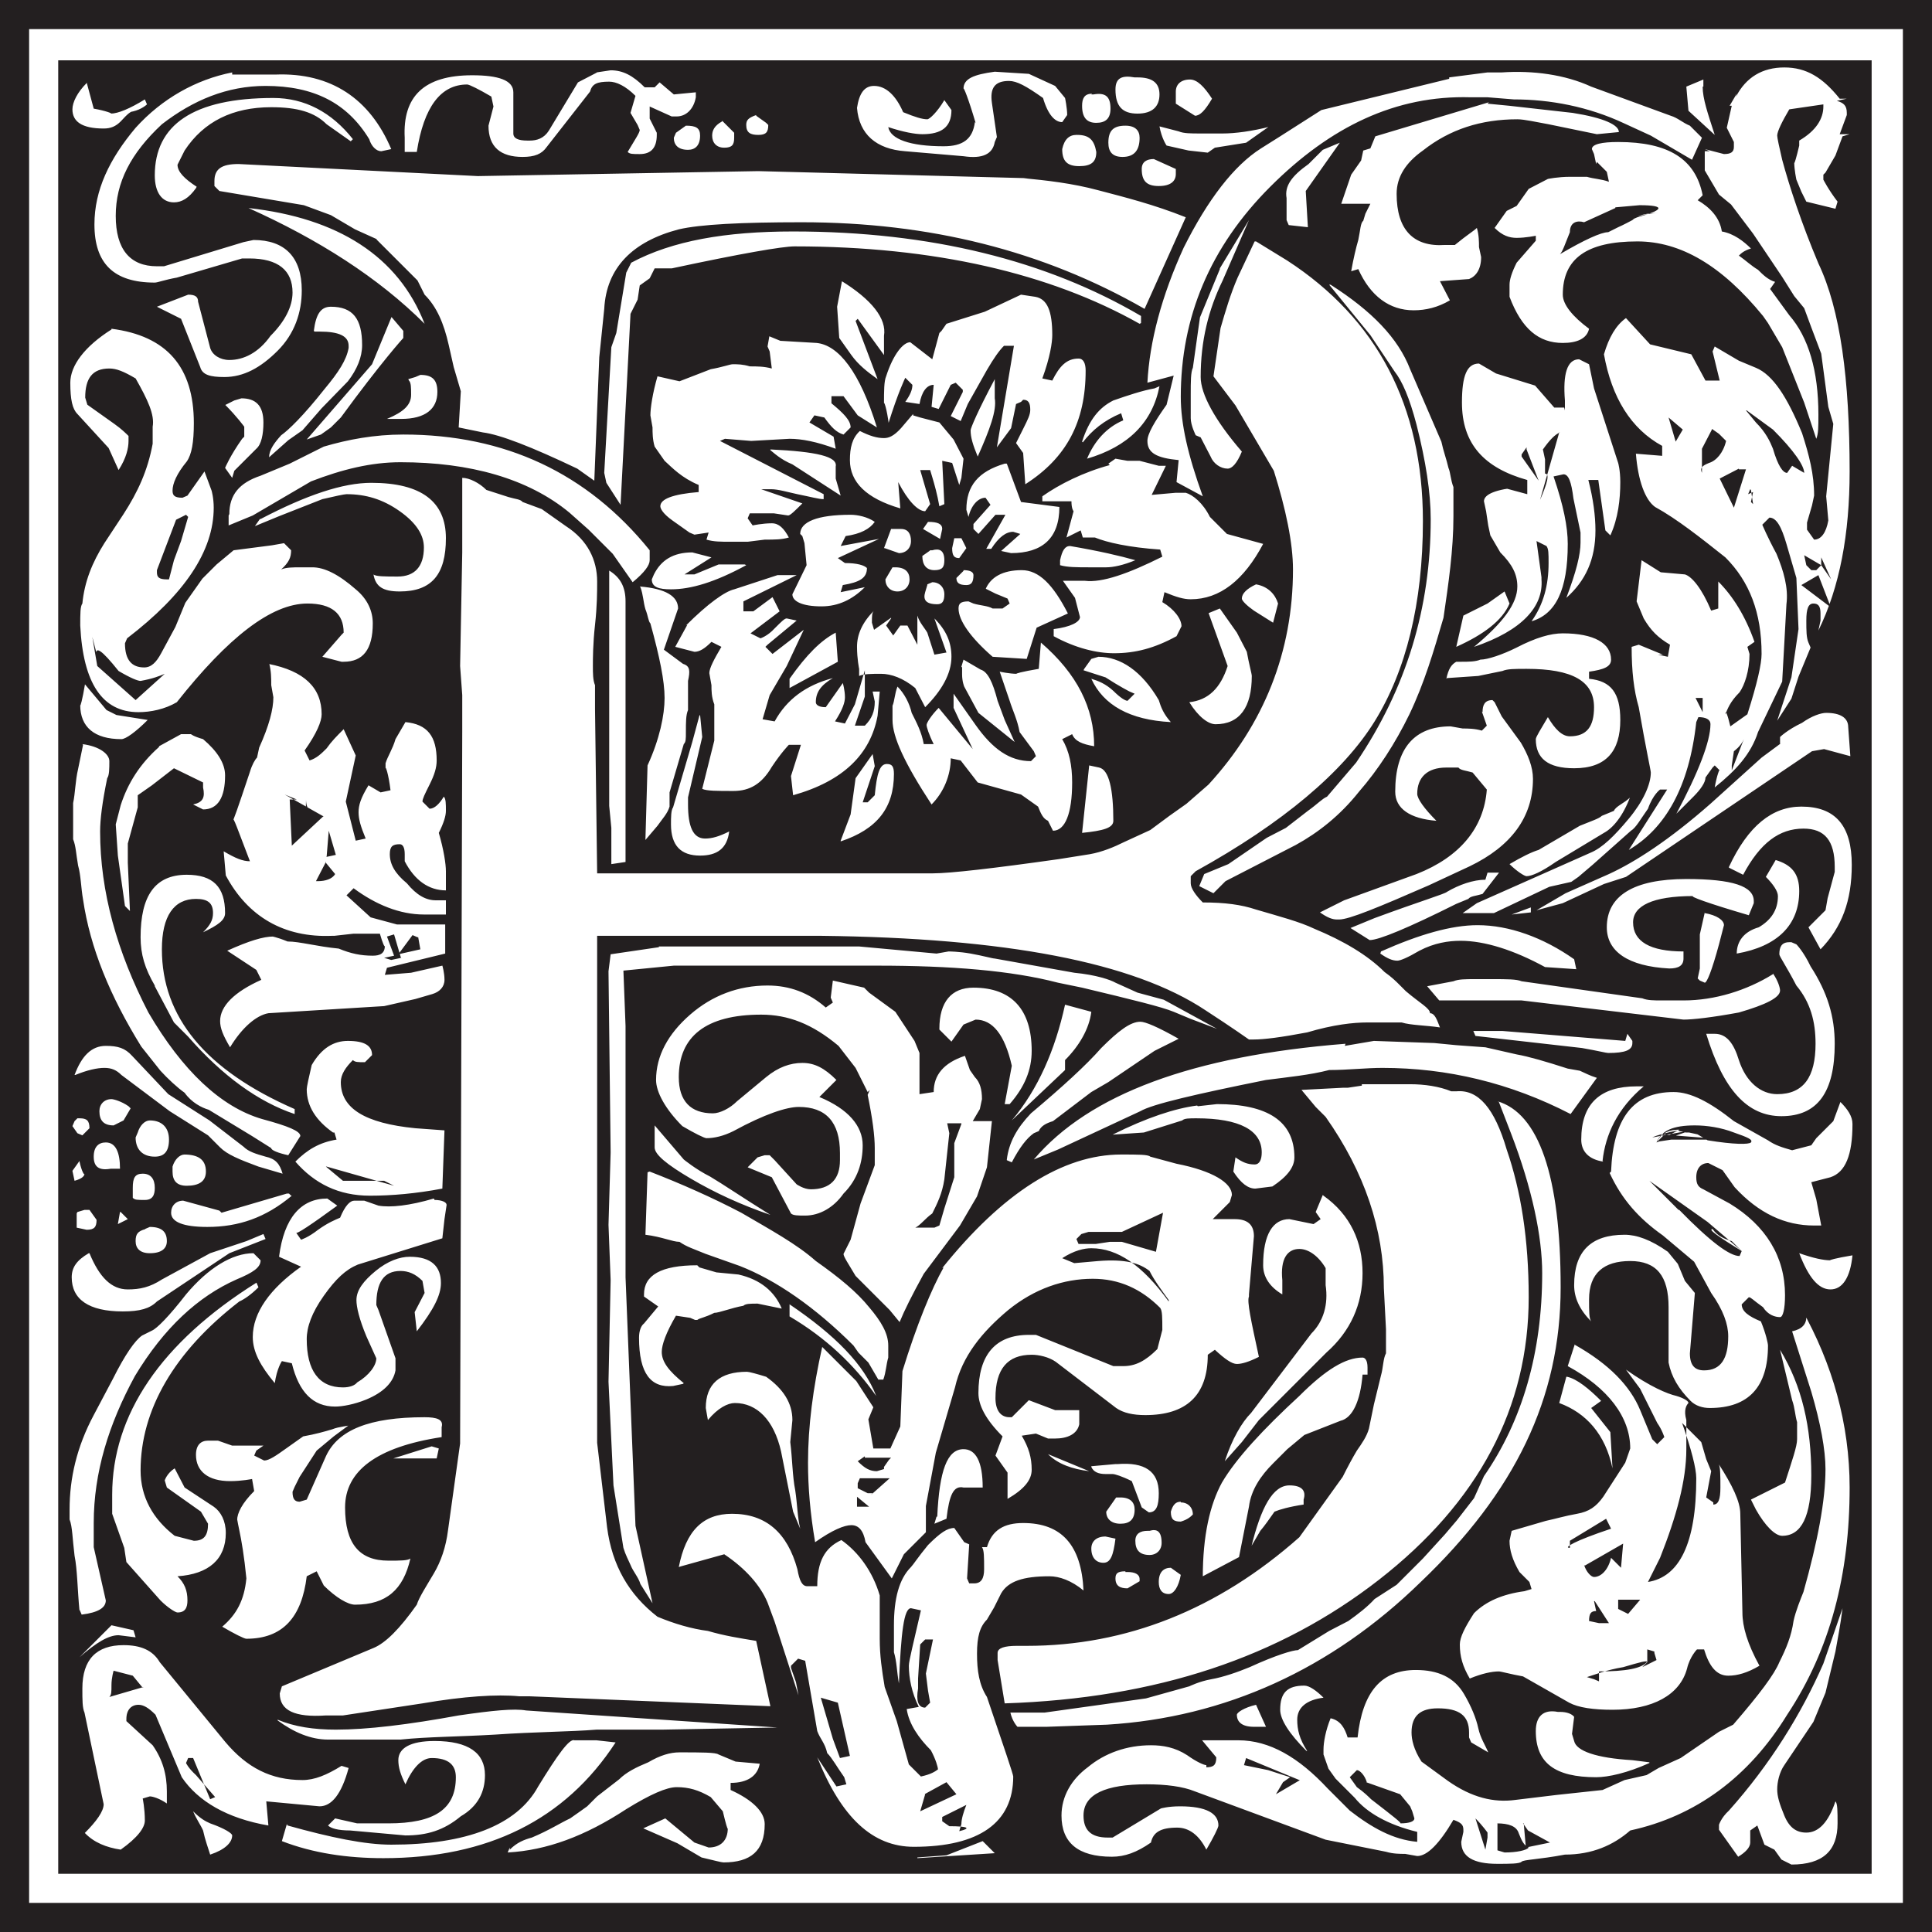 <?xml version="1.0" encoding="UTF-8"?>
<svg id="Layer_1" xmlns="http://www.w3.org/2000/svg" width="27.21" height="27.21" xmlns:xlink="http://www.w3.org/1999/xlink" viewBox="0 0 27.21 27.21">
  <defs>
    <clipPath id="clippath">
      <rect width="27.21" height="27.21" fill="none"/>
    </clipPath>
    <clipPath id="clippath-1">
      <rect y="0" width="27.21" height="27.21" fill="none"/>
    </clipPath>
  </defs>
  <g clip-path="url(#clippath)">
    <g clip-path="url(#clippath-1)">
      <path d="M21.46,25.68l.03.34.34-.07-.31-.17-.07-.1ZM21.09,25.68v.38l.1.03c.17,0,.31-.03.34-.07-.07-.03-.1-.1-.14-.2-.03-.1-.14-.14-.31-.14M20.78,25.61l.14.44.03-.17v-.07s-.07-.1-.17-.2M13.27,25.58v.07l.1.07c.27,0,.31.03.14.07l.03-.1c0-.07.03-.17.07-.27l-.34.17ZM13.03,25.27l-.07.24.51-.24-.14-.17-.31.17ZM19.25,25.1c-.03-.1-.1-.17-.14-.17l-.1.1.1.14c.1.07.17.14.2.17.31.24.44.34.41.34.14,0,.2-.03.2-.07l-.03-.1-.03-.07-.14-.17-.48-.17ZM18.3,25.07l-.75-.31-.03.1.34.07.31.1-.1.07-.1.17.34-.2ZM2.72,24.76h-.07l-.03.07s.03.07.14.17l.27.31-.07.03-.24-.58ZM11.56,23.91l.17.58.1.27.14-.03-.17-.75-.24-.07ZM2.01,23.77l-.14-.17-.27-.07s-.03.1-.03.2,0,.14-.03.17l.48-.14ZM23.3,23.26l-.1-.03v.17c-.07.1-.31.14-.68.14v.14l-.07-.03-.1-.03c.1-.03.27-.1.51-.14.24-.07.34-.1.34-.07l-.07.07.2-.1-.03-.1ZM13.03,23.09l-.07.07-.03.48v.14c-.03.17,0,.27.1.27l.07-.07-.03-.17-.03-.24.1-.48h-.1ZM22.45,22.55l.03.14c-.07,0-.1.03-.1.14l.14.03h.14l-.2-.31ZM22.79,22.52v.14l.14.07.17-.2h-.31ZM22.31,22.04c.03.1.1.17.14.17.1,0,.2-.1.24-.27l.14.14.03-.34-.54.31ZM22.62,21.39l-.51.31v.1c-.1,0,.07-.1.58-.27l-.07-.14ZM12.07,21.22h.17l-.17-.14v.14ZM12.52,20.82h-.41l-.03.07v.07l.14.07h.07l-.03.03.27-.24ZM12.18,20.51l-.1.07c.1.1.17.14.27.14l.1-.03v-.03l.07-.1.03-.03h-.37ZM16.46,18.33c-.37-.51-.72-.75-1.09-.75-.1,0-.24.03-.41.14l.17.07.34-.03c.38-.03.58.03.72.14.07.14.17.27.27.41v.03ZM15.81,17.35h-.48l-.1.03-.07.07.03.07h.24l.2-.03h.17l.48.14.1-.55-.58.27ZM23.64,17.04l-.41-.41.82.58.48.41-.14-.14c-.1-.03-.2-.07-.27-.17-.07,0,.07.1.41.31l-.03.07c-.14,0-.41-.2-.85-.65M4.59,16.43l.24.2h.58l.14.07-.95-.27ZM13.03,16.12l-.24.78.24-.78ZM24.01,15.95h-.27l-.1-.03c-.17.03-.31.07-.37.1l.54-.1-.48.17c.07-.17.24-.24.54-.24.17,0,.37.03.55.1.2.07.27.1.24.14-.03.03-.24.03-.61-.03l-.17-.1-.24-.03c.1-.03.31,0,.51.03.27.03.38.07.38.1l-.1.03-.78-.17.37.03ZM23.54,16.05l-.2.03.31-.17c-.17,0-.27.07-.31.17l.1-.1.88.07h-.78ZM13.54,15.82h-.2l.03.14-.07.65c-.03.2-.1.34-.17.48-.1.07-.17.17-.24.2h.27l.07-.03.07-.24.14-.44v-.48l.1-.27ZM5.88,13.2l-.07-.03-.2.27.31-.07-.03-.17ZM5.65,13.5l-.1-.34-.1.03.1.27-.14.03.1.03.14-.03ZM4.59,12.14l-.14.27h.03c.1,0,.2-.03.24-.1l-.14-.17ZM4.59,12.07l.14-.03-.1-.34-.03.37ZM4.18,11.67l-.07.24.44-.41c-.17-.03-.24-.1-.24-.24,0,.27-.04.41-.14.41M4.56,11.5l-.55-.31.17.07h-.1l.03.65.44-.41ZM24.39,10.85v-.07l.03-.2s.1-.07.14-.17l-.17.44ZM23.98,9.83v.2l-.1-.2h.1ZM1.36,9.25c-.03-.17.07-.1.31.2.17.1.27.14.31.14.17-.03.27-.07.34-.1l-.41.37-.54-.48-.07-.41.07.27ZM25.78,8.54l-.17-.44-.24.14.41.31ZM25.65,7.86v.1l-.24-.14.03.14.07.07h.07l.07-.07.14.2-.14-.31ZM2.65,7.28l-.03-.03-.14.07-.27.71v.03c0,.07.03.1.14.1h.03l.07-.27.1-.27.1-.34ZM24.66,6.9l.03.2-.03-.03.03-.14-.07.03.03-.07ZM24.49,6.6l-.27.14.2.41.17-.54h-.1ZM21.97,6.09l-.2.41.2-.41c-.07.03-.14.1-.24.24l.03.14v.2c.07,0,.03.14-.07.37l.27-.95ZM24.11,6.05l-.14.27v.34c-.03-.07,0-.1.1-.14.1-.03.2-.14.24-.31l-.1-.1-.1-.07ZM21.67,6.77l-.17-.44v-.03l-.07.1v.03l.24.34ZM23.5,5.88l.2.17-.1.17-.1-.34ZM24.59,5.78l.14.17c.14.14.2.27.24.37.07.24.14.34.2.34l.07-.1.17.1c0-.1-.14-.31-.44-.61l-.37-.27ZM22.75,2.93l-.44.2c-.1-.03-.2,0-.2.14-.07.17-.1.27-.14.31.34-.2.58-.31.68-.31l.14-.07s.07-.03.2-.1c.07-.07.2-.1.37-.1-.1,0-.27.03-.44.1-.17.07-.31.1-.37.1.1,0,.27-.03.51-.14.37-.1.41-.17.03-.17l-.34.03ZM12.92,26.16l.41-.03.51-.2.17.17-1.09.07ZM2.72,25.51c.1.1.17.14.24.17.2.07.31.14.31.17,0,.1-.1.2-.31.27-.03-.1-.07-.2-.1-.34-.03-.07-.1-.17-.14-.27M7.18,26.05c.1-.1.2-.14.31-.17.24-.1.41-.21.54-.27.1-.07.2-.14.24-.17l.14-.14.31-.24c.1-.1.24-.17.41-.24.17-.1.31-.14.44-.14.31,0,.51,0,.55.03l.24.1.34.03c-.03.17-.17.27-.41.27v.1c.31.14.48.31.48.48,0,.38-.2.54-.58.54-.03,0-.14-.03-.31-.07l-.34-.2-.48-.21.31-.14.41.34.2.07c.17,0,.27-.1.27-.27,0,.03-.03-.07-.07-.24l-.17-.2c-.17-.1-.31-.14-.48-.14-.14,0-.37.1-.71.31-.58.38-1.12.58-1.67.61l.03-.07ZM4.05,25.71c.61.17,1.09.27,1.46.27,1.05,0,1.77-.27,2.07-.82.27-.44.44-.68.51-.65h.31l.27.03c-.71,1.09-1.8,1.63-3.27,1.63-.51,0-.99-.07-1.43-.24l.07-.24ZM5.71,25.13c-.07-.14-.1-.24-.1-.34,0-.17.17-.27.51-.27.48,0,.71.17.71.48,0,.24-.1.44-.34.58-.24.2-.48.27-.78.27l-.78-.07c-.17,0-.27-.03-.31-.07l.1-.1.31.07h.44c.65,0,.95-.2.95-.65,0-.17-.1-.27-.34-.27-.14,0-.27.14-.37.37M23.23,24.83c-.31.14-.58.2-.75.2-.58,0-.85-.2-.85-.65,0-.2.1-.31.31-.27h.03c.1,0,.17.03.2.07l-.03.24.03.1c.03.14.31.24.82.27l.24.03ZM3.91,24.22c.24.1.51.14.82.14.44,0,1.02-.07,1.73-.2.48-.07.78-.1.95-.07l3.54.24-1.63.03h-.92c-.37.03-.85.03-1.43.07-.51.03-.95.03-1.33.07h-1.02c-.24,0-.48-.1-.71-.27M17.69,24.01l.14.31h-.17c-.17,0-.24-.07-.24-.17,0-.03.1-.1.27-.14M18.4,24.66c-.24-.24-.37-.44-.37-.58,0-.24.1-.34.34-.34.07,0,.17.07.27.17-.24.03-.37.14-.37.31,0,.14.03.27.14.44M1.19,25.82c.17-.17.27-.31.27-.41l-.27-1.29c-.03-.07-.03-.17-.03-.34,0-.41.2-.61.58-.61.24,0,.41.07.51.24l.92,1.12c.31.37.65.54,1.09.54.17,0,.34-.07.55-.2l.1.03c-.1.37-.24.54-.41.54l-.75-.07.03.34c-.58-.1-.99-.34-1.22-.68l-.37-.88c-.1-.1-.17-.14-.24-.14-.1,0-.17.07-.17.2v.03l.37.34c.14.2.2.41.2.65v.17c-.1-.07-.2-.1-.24-.1l-.1.03s.03.14.03.31c0,.1-.1.24-.34.41-.2-.03-.38-.1-.51-.24M1.57,22.89l.31.07.03.1-.24-.03c-.14,0-.31.1-.55.31l.44-.44ZM25.95,22.65c-.03.24-.07.44-.1.61l-.14.58-.17.41-.41.61c-.07.1-.1.24-.1.34s.03.2.1.37c.07.17.17.24.31.24.17,0,.31-.14.41-.44.03.03.03.14.03.31,0,.38-.2.58-.65.58l-.14-.07-.1-.14-.14-.07-.1-.27-.1.07v.17c0,.07-.07.14-.17.2l-.27-.38v-.07s.03-.1.14-.2c.58-.65,1.02-1.36,1.33-2.07l.27-.78ZM15.85,22.14h.03c.1,0,.17.03.17.1v.03l-.17.1c-.1,0-.17-.03-.17-.14,0-.07.03-.1.14-.1M16.63,22.18c-.03.17-.1.27-.17.27-.1,0-.14-.07-.14-.17,0-.14.07-.2.17-.2l.14.1ZM15.71,21.67c-.03.24-.07.34-.17.34s-.17-.07-.17-.2c0-.1.07-.17.2-.17l.14.03ZM16.16,21.56h.03c.1-.03.17,0,.17.17,0,.1-.07.17-.17.17-.14,0-.2-.07-.2-.2,0-.1.07-.14.17-.14M9.56,22.07c.1-.51.34-.75.75-.75.48,0,.78.27.92.78.03.17.07.24.14.24h.14c0-.34.1-.54.34-.65.24.17.44.44.54.78v.61c0,.24.03.44.07.68l.17.48.17.61.17.17c.14-.03.2-.07.24-.1,0-.03-.03-.14-.1-.27-.17-.17-.31-.37-.34-.58l.17-.03c-.1-.2-.14-.41-.14-.58,0-.07.07-.34.17-.78l-.14-.03c-.1,0-.14.34-.17,1.06-.03-.17-.03-.31-.07-.44v-.38c0-.37.07-.65.24-.82.03-.03.1-.14.24-.31.17-.17.27-.24.37-.24l.14.2.07.03-.03.48.03.07h.07c.1,0,.14-.07.14-.2,0-.17,0-.27-.03-.31h.07c.07-.24.24-.34.51-.34.54,0,.82.31.85.95-.17-.14-.34-.2-.48-.2-.37,0-.58.07-.68.24l-.1.2-.1.17c-.1.1-.14.24-.14.48s.03.44.14.61c.24.71.37,1.09.37,1.12,0,.65-.48.99-1.4.99-.58,0-1.02-.41-1.36-1.26l.27.41.14-.03-.03-.1c-.1-.14-.17-.27-.24-.34-.03-.14-.1-.2-.14-.31l-.17-.99-.1-.03-.1.1v.03l.07.2.07.37c.03.17.1.34.14.44s.07.2.1.24c-.1-.31-.17-.48-.17-.54l-.44-1.36-.1-.27c-.1-.24-.31-.48-.61-.68l-.61.17ZM16.63,21.16c.1,0,.17.07.17.17-.03.03-.07.07-.17.1-.1,0-.14-.03-.14-.14.03-.1.07-.14.14-.14M15.71,21.09h.07c.14,0,.2.07.2.17,0,.14-.07.2-.2.2s-.2-.07-.2-.17l.14-.2ZM17.62,21.8c.14-.58.31-.88.54-.88.17,0,.24.07.2.2v.07c-.2.03-.34.07-.41.1-.07.1-.14.2-.2.27l-.14.24ZM15.37,20.65l.34-.03h.03c.38-.03.58.1.58.41,0,.17-.03.27-.14.27l-.1-.07-.14-.37c-.14-.07-.24-.1-.27-.1h-.1c-.1,0-.17-.03-.2-.1M14.76,20.48l.58.24c-.24-.03-.44-.1-.58-.24M13.2,21.36c.03-.65.14-.95.37-.95.17,0,.27.17.27.54h-.27c-.14-.03-.2.1-.24.44l-.17.07.03-.1ZM5.54,20.54l.54-.17.1.03-.03.14h-.61ZM4.97,20.03l-.27.2-.24.2-.24.37-.07.14-.03.07c0,.1.03.14.1.14l.1-.03.27-.61c.17-.37.61-.55,1.39-.55.17,0,.27.03.24.14v.14c-.92.14-1.36.48-1.36.99s.2.75.61.75c.17,0,.27,0,.31-.03-.1.44-.34.65-.78.65-.1,0-.27-.1-.44-.27l-.1-.2-.14.07c-.07.58-.34.88-.85.88-.03,0-.17-.07-.34-.17.2-.17.31-.37.34-.68-.03-.31-.07-.54-.1-.68-.03-.14-.03-.17-.03-.14,0-.1.07-.24.24-.41l-.03-.17s-.14.03-.31.03c-.31,0-.48-.14-.48-.37,0-.14.07-.2.17-.2h.14l.2.07h.44l-.1.07-.03.07.14.07c.07,0,.17-.07.31-.17l.24-.17c.17-.03.31-.07.41-.1.1-.04.2-.04.31-.07M22.07,19.39c.14.03.31.17.48.34l-.14.1.27.34.03.51c-.1-.48-.37-.78-.75-.92l.1-.37ZM9.97,20l-.03-.17c0-.34.2-.51.58-.51.03,0,.14.03.27.07.24.17.37.37.37.61l-.03.31c.03.24.03.48.07.68.03.2.03.37.07.54l-.1-.24-.17-.85c-.1-.44-.34-.68-.65-.68-.1,0-.24.07-.38.24M16.94,22.21c0-.58.1-1.02.27-1.33.2-.34.58-.75,1.09-1.22.37-.37.65-.54.89-.54.03,0,.07.03.07.14v.1h-.07c-.03.37-.14.61-.31.65l-.51.2-.24.2-.2.2c-.17.17-.31.37-.34.61l-.14.71-.51.27ZM25.07,19.01c.31.51.44,1.09.44,1.77,0,.58-.14.85-.41.85-.1,0-.24-.14-.37-.37l-.07-.14.48-.24c.1-.31.17-.51.17-.61v-.24c-.03-.1-.03-.2-.07-.31l-.17-.71ZM22.18,18.94c.48.27.78.58.92.92l.17.41.07.07.1-.1s-.03-.1-.1-.2l-.24-.48-.2-.27c.34.24.58.34.71.37.1.03.17.07.17.1-.03.03-.07.1-.03.24v.41c0,.44-.14.95-.37,1.53l-.17.34c.44-.07.68-.54.68-1.46,0-.14-.07-.41-.2-.78l.27.27.07.24.07.17-.07.37.1.07v.03c.07,0,.1-.07.1-.24s0-.31-.03-.34c.2.31.31.54.31.71l.03,1.39c0,.2.07.44.24.75-.17.1-.31.14-.44.14-.17,0-.27-.14-.34-.37h-.1s-.1.1-.14.27c-.1.37-.48.58-1.05.58-.27,0-.48-.03-.61-.1l-.65-.37c-.17-.03-.31-.07-.34-.07-.1,0-.24.03-.41.1-.1-.17-.14-.31-.14-.48,0-.1.07-.24.2-.44.17-.17.41-.27.71-.31l.1-.03-.03-.1-.14-.14c-.1-.17-.14-.31-.14-.44l.03-.14.48-.14c.14-.03.27-.07.44-.1.17-.03.27-.1.37-.24l.31-.48.07-.2c0-.44-.31-.85-.88-1.16l.1-.31ZM25.37,18.43c.44.78.68,1.63.68,2.52,0,1.22-.27,2.28-.88,3.2-.54.88-1.29,1.43-2.21,1.63-.24.21-.54.34-.92.34-.37.07-.58.07-.61.1s-.17.03-.34.03c-.34,0-.51-.1-.51-.31l.03-.14v-.03c0-.07-.03-.1-.14-.14-.2.34-.37.51-.51.51l-.17-.03c-.07,0-.17,0-.27-.03l-.85-.17-1.84-.68c-.17-.07-.41-.1-.68-.1-.58,0-.89.14-.89.44,0,.2.1.31.34.31h.07l.68-.41s.1-.03.27-.03c.37,0,.54.1.54.27,0,.03-.07.17-.17.34-.1-.2-.24-.31-.41-.31-.24,0-.34.07-.37.21-.2.14-.37.2-.55.2-.48,0-.71-.2-.71-.58,0-.27.14-.51.37-.68.24-.2.55-.31.89-.31.17,0,.34.03.51.14.14.1.24.14.27.14v.03c.1,0,.14-.03.14-.14l-.2-.24h.51c.44,0,.85.24,1.26.68l.31.31c.31.24.61.41.95.44v-.14c-.41-.1-.71-.27-.88-.48l-.27-.27-.1-.14-.07-.2v-.07c0-.1.03-.27.1-.44.14.03.2.14.24.27h.14c.07-.65.34-.95.82-.95.31,0,.54.1.68.34.1.17.17.34.2.48.03.14.1.24.14.34l-.24-.14-.03-.07v-.07c0-.24-.14-.34-.44-.34-.24,0-.37.1-.37.34,0,.1.03.24.14.41l.37.27c.34.24.65.31.95.27l.58-.07.65-.07.31-.14.31-.07.17-.1.31-.14.54-.37.2-.1c.38-.44.58-.71.65-.88.1-.2.17-.37.2-.58.03-.14.1-.31.14-.41.2-.71.31-1.29.31-1.73,0-.27-.07-.65-.2-1.09l-.27-.85c.14-.03.2-.1.2-.2l-.03-.14ZM11.12,18.37c.65.44,1.05.85,1.22,1.29-.31-.44-.71-.82-1.22-1.12v-.17ZM3.61,18.06l.03.07c-.1.1-.2.17-.27.2-.92.71-1.39,1.53-1.39,2.38,0,.37.17.68.48.92l.27.07c.14,0,.2-.07.2-.24l-.1-.17-.48-.34-.03-.1s.03-.1.14-.17l.14.27.41.27c.1.07.17.2.17.37,0,.37-.24.58-.68.61.1.1.14.2.14.34,0,.1-.03.17-.14.17-.03,0-.14-.07-.24-.17l-.48-.54-.03-.2-.17-.48v-.27c0-1.12.68-2.14,2.04-2.99M9.62,19.49l-.14.03c-.31.03-.48-.17-.48-.68,0-.1.03-.17.07-.2l.2-.24-.2-.14v-.03c0-.27.24-.41.75-.41l.03.03.24.07.31.03c.31.07.51.24.61.48l-.34-.07c-.1,0-.17,0-.2.03-.17.03-.34.1-.41.1-.14.07-.2.07-.24.1h-.03l-.07-.03-.2-.03c-.14.24-.2.41-.2.51,0,.14.1.27.31.44M25.34,17.65c.2.07.34.1.44.1-.03,0,.07-.03.31-.07-.03.31-.14.48-.31.48s-.31-.17-.44-.51M1.12,22.69c-.03-.31-.03-.58-.07-.78-.03-.24-.03-.41-.07-.51v-.14c0-.44.1-.88.34-1.33l.27-.51c.17-.34.31-.54.41-.61l.14-.07c.07-.03.24-.2.48-.51.31-.37.65-.58.95-.58l.1.1c0,.1-.1.17-.34.27-.54.24-1.02.68-1.43,1.36-.37.68-.58,1.36-.58,2.07v.34l.17.75c0,.1-.1.17-.34.2l-.03-.07ZM1.26,17.65c.14.34.31.51.54.51.17,0,.31-.03.48-.14l.68-.37.51-.17.24-.1.03.07-.51.2-1.02.68c-.1.1-.24.14-.48.14-.48,0-.72-.17-.72-.48,0-.14.07-.24.24-.34M2.04,17.31l.07-.03c.17,0,.24.07.24.2,0,.1-.07.17-.24.17-.14,0-.2-.07-.2-.17s.03-.14.14-.17M1.7,17.07l.1.1-.14.07.03-.17ZM1.09,17.07l.1-.03h.07l.1.14c0,.1-.03.14-.14.14l-.14-.03v-.2ZM6.12,16.9c.1,0,.17.03.17.07l-.03.2-.03.27-1.19.37c-.17.07-.31.2-.48.44s-.24.44-.24.61c0,.44.17.68.51.68.1,0,.17-.03.2-.07.17-.1.27-.24.27-.34l-.14-.31c-.1-.24-.14-.41-.14-.51,0-.14.1-.27.27-.41.17-.14.34-.2.48-.2.31,0,.44.14.44.37,0,.17-.1.37-.34.68l-.03-.27.14-.27-.03-.17c-.1-.1-.2-.14-.31-.14-.24,0-.34.17-.34.48l.03.07.24.68v.17c-.03.17-.17.31-.41.41-.17.07-.34.1-.44.1-.31,0-.51-.2-.61-.61l-.14-.03s-.07.1-.1.31c-.2-.24-.31-.44-.31-.65,0-.34.24-.68.68-.99l-.31-.14c.07-.55.31-.82.68-.82l.14.1c-.37.27-.58.41-.58.38l.07.1s.1-.03.24-.14c.14-.1.24-.14.31-.17.07-.17.14-.24.2-.24h.14l.2.07c.17.03.44,0,.78-.1M18.64,16.84c.38.27.55.65.55,1.09s-.17.82-.51,1.12l-.95.95-.24.31-.24.27c.1-.31.24-.55.37-.68l.85-1.12c.17-.17.24-.41.2-.68v-.24c-.1-.17-.24-.27-.37-.27-.17,0-.27.14-.24.44v.2c-.17-.1-.27-.24-.27-.41,0-.44.14-.65.37-.65l.34.07.1-.07-.07-.1.1-.24ZM4.11,16.84c-.37.31-.75.44-1.19.44-.34,0-.51-.07-.51-.2,0-.1.07-.17.17-.17l.51.14.03.03.92-.27h.03l.03.03ZM1.57,16.73l-.24.1.24-.1ZM1.87,16.87v-.14c0-.14.03-.2.14-.2s.17.07.17.2c0,.1-.03.17-.14.17s-.14,0-.17-.03M9.15,16.5c.44.17.89.37,1.29.58.41.24.78.44,1.05.68.34.24.58.44.75.65.17.2.27.37.27.54v.17c-.03.1-.03.2-.07.31h-.07l-.14-.24-.14-.14-.07-.1c-.54-.54-1.09-.92-1.6-1.12l-.48-.17c-.17-.07-.27-.1-.37-.17-.1,0-.24-.07-.48-.1l.03-.88ZM1.12,16.36c.03.14.07.2.07.17,0,.03-.03.07-.14.1l-.03-.14.1-.14ZM13.27,17.86c.85-1.06,1.7-1.6,2.52-1.6.24,0,.38,0,.41.03l.37.1c.51.1.78.27.78.44l-.03.1-.24.24h.31c.17,0,.27.07.27.24l-.07.82v.03c-.03.07.03.34.14.85-.14.07-.24.1-.31.1s-.17-.07-.31-.2l-.1.07c0,.58-.31.85-.88.85-.17,0-.31-.03-.41-.1l-.85-.65c-.1-.07-.24-.1-.34-.1-.34,0-.51.2-.51.61,0,.17.07.27.2.27h.03l.24-.24.37.14h.34v.2c-.03.14-.17.2-.34.2h-.1l-.17-.07-.2.03c.1.17.14.31.14.48,0,.14-.1.27-.34.41v-.37l-.17-.24.1-.27c-.24-.24-.34-.44-.34-.61,0-.54.24-.82.71-.82h.1l1.09.44h.14c.17,0,.31-.07.48-.24l.07-.27c0-.17,0-.27-.03-.31-.27-.27-.58-.41-.95-.41-.41,0-.82.14-1.19.44-.37.31-.65.65-.75,1.09l-.27.92-.14.75v.37l-.31.31-.17.34-.37-.51c-.03-.17-.1-.24-.2-.24s-.27.07-.51.24c-.07-.41-.1-.78-.1-1.12,0-.51.07-1.05.2-1.63l.24.24.24.24.24.37-.07.17.07.41h.24l.14-.31.03-.78c.2-.65.41-1.16.58-1.46M2.59,16.26c.2,0,.31.07.31.24,0,.14-.1.2-.27.2-.14,0-.2-.07-.2-.2v-.07c.03-.1.1-.17.17-.17M1.7,16.46h-.14c-.17.03-.24-.03-.24-.17s.07-.2.17-.2c.14,0,.2.14.2.37M10.85,17.11c-.41-.14-.78-.31-1.12-.51-.34-.2-.51-.34-.51-.44v-.31l.41.48s.17.14.37.24c.17.1.48.31.85.54M2.11,15.78c.17,0,.27.1.27.27s-.07.24-.2.24c-.17,0-.27-.1-.27-.27l.03-.07c.03-.1.1-.17.17-.17M1.09,15.75h.03c.1,0,.14.03.14.14l-.1.1-.07-.03-.07-.1.03-.07.03-.03ZM16.87,15.58l.27-.03c.71,0,1.09.24,1.09.75,0,.14-.1.27-.31.41l-.24.03c-.1,0-.2-.07-.31-.24l.03-.2c.1.07.17.1.27.1.07,0,.1-.07.1-.17,0-.31-.31-.48-.92-.48-.1,0-.17,0-.2.03l-.54.17-.44.03c.48-.24.88-.37,1.19-.41M21.09,15.51c.58.17.89,1.05.89,2.62s-.65,2.89-1.97,4.15c-1.26,1.23-2.76,1.91-4.42,2.01l-.85.03h-.41s-.07-.07-.1-.2h.48l1.43-.2.61-.17s.14-.07.31-.1c.17-.03.37-.1.54-.17.37-.17.61-.24.68-.24l.44-.27.27-.14c.14-.1.27-.2.37-.31l.31-.2.37-.37.31-.34.17-.2.24-.31.14-.31c.54-.78.82-1.74.82-2.86,0-.51-.14-1.19-.44-1.97l-.17-.44ZM1.84,15.61l-.1.17-.14.07c-.14,0-.2-.07-.2-.2,0-.1.07-.17.17-.17.03,0,.14.03.24.1l.03.03ZM22.69,16.5c.03-.75.31-1.12.88-1.12.24,0,.51.14.85.41l.48.27c.1.07.2.1.34.14l.27-.07.07-.1.24-.24.1-.27c.1.1.17.2.17.31,0,.44-.1.68-.31.75l-.27.07.07.24.07.37h-.1c-.41,0-.78-.17-1.12-.54l-.17-.24-.2-.1c-.1,0-.17.07-.17.2,0,.1.03.14.1.17l.37.2c.51.31.78.75.78,1.29,0,.2-.03.31-.07.31-.07,0-.17-.03-.24-.14-.14-.1-.17-.14-.2-.14l-.07.07-.03.03c0,.1.1.17.27.24.07.17.1.31.1.34,0,.58-.27.88-.82.88-.1,0-.2-.03-.27-.1-.17-.17-.27-.34-.31-.54v-.78c0-.44-.17-.65-.54-.65s-.58.17-.58.54c0,.17,0,.27.03.31-.17-.17-.24-.34-.24-.51,0-.48.24-.71.71-.71.17,0,.37.07.61.24l.14.17.1.24.14.17-.07.85c0,.17.07.24.2.24.24,0,.34-.17.34-.48,0-.17-.07-.37-.24-.61l-.24-.44-.44-.37c-.34-.24-.58-.51-.75-.88M22.58,16.36c-.2-.03-.31-.14-.31-.31,0-.51.27-.75.78-.75h.1c-.37.31-.54.68-.58,1.05M19.18,15.27h.68c.2,0,.41.03.58.1h.07c.31-.03.54.24.71.82.2.58.31,1.26.31,2.08,0,1.56-.71,2.89-2.11,3.98-1.4,1.09-3.13,1.67-5.27,1.74l-.1-.61v-.1c0-.07.1-.1.27-.1h.14c1.4,0,2.69-.51,3.84-1.53l.61-.85c.07-.14.14-.27.2-.37.07-.1.14-.2.17-.31l.07-.34.1-.41c.03-.1.03-.24.07-.31v-.34l-.03-.58c0-.82-.27-1.63-.82-2.41l-.14-.14-.2-.24.58-.03h.07l.2-.03ZM1.05,15.14c.1-.27.24-.41.44-.41.17,0,.27.03.37.14l.51.54.58.37.48.37c.07.07.17.1.31.14.14.03.2.1.24.24l-.34-.1c-.27-.1-.44-.17-.54-.27l-.17-.17-.54-.34-.68-.51c-.07-.07-.14-.1-.24-.1s-.24.03-.41.1M18.94,14.73l.41-.07.85.03.31.03.41.03.44.1c.17.03.41.1.72.2l.17.03c.07.03.14.07.24.1l-.37.51c-.85-.44-1.74-.65-2.65-.65-.24,0-.48.03-.75.03-.27.07-.58.1-.89.14-.99.2-1.6.34-1.77.44l-1.16.54-.34.14c.78-.92,2.24-1.46,4.39-1.63M4.69,15.95c-.24-.17-.37-.37-.37-.61,0-.03.03-.17.07-.34.14-.24.31-.34.51-.34.24,0,.34.07.34.2l-.1.1c-.1,0-.14,0-.17-.03-.1.1-.17.2-.17.31,0,.37.34.58,1.05.65l.41.03-.03.82c-.37.07-.71.1-1.02.1-.44,0-.78-.17-1.05-.48.17-.17.34-.27.58-.31l-.03-.1ZM21.16,14.52l1.73.14.03-.1.07.1v.03c0,.1-.1.14-.34.14-.03,0-.14-.03-.37-.07l-1.5-.17-.03-.07h.41ZM14.18,16.33c.03-.24.14-.44.34-.65.44-.37.78-.68.99-.92.24-.24.41-.37.55-.37.07,0,.24.07.54.24l-.34.17-.65.44-.24.14-.54.41c-.1.03-.17.07-.2.14l-.07.03c-.1.07-.2.2-.31.41l-.07-.03ZM15,14.15l.37.1c-.03.24-.17.48-.37.68v.14l-.75.71c.37-.44.61-.99.75-1.63M13.23,14.49c0-.38.17-.58.48-.58.54,0,.82.31.82.89,0,.27-.1.51-.31.75h-.07l.1-.54c-.1-.44-.27-.65-.51-.65l-.17.07-.17.24-.17-.17ZM11.73,13.81l.44.1.07.07.37.27.27.41.07.17v.58l.2-.03c0-.24.14-.41.44-.51l.07.2.07.1c.07.07.1.17.1.31l-.03.14-.1.17h.27l-.07.65-.14.41-.24.41-.51.68c-.17.31-.27.51-.34.68l-.14-.17-.48-.48c-.1-.17-.17-.27-.17-.31l.1-.2.14-.51.2-.54v-.24c0-.17-.03-.41-.1-.75l.03-.07-.03.03-.17-.34-.24-.31c-.37-.31-.71-.44-1.09-.44-.78,0-1.16.31-1.16.88,0,.34.17.51.48.51.1,0,.24-.07.34-.17l.41-.34c.17-.14.34-.2.51-.2s.31.07.48.24l-.24.24c.41.17.61.41.61.68,0,.24-.07.48-.27.68-.14.2-.34.31-.54.31-.1,0-.17,0-.2-.03l-.27-.51-.34-.14.14-.14.1-.03h.07l.07.07.31.34s.1.07.2.07c.27,0,.41-.14.41-.41v-.1c0-.44-.2-.65-.58-.65-.17,0-.48.1-.92.34-.14.07-.27.1-.38.1-.03,0-.17-.07-.34-.17-.24-.24-.37-.48-.37-.65,0-.34.17-.65.48-.92.31-.27.68-.41,1.09-.41.31,0,.58.1.82.31l.1-.07-.03-.07.03-.24ZM24.97,13.71c.07.1.1.2.1.24,0,.1-.2.2-.58.31-.38.07-.65.1-.78.1l-2.28-.27h-1.16l-.17-.2.37-.07c.07-.03.17-.03.31-.03h.24c.2,0,.34,0,.41.03l1.7.24c.07.03.17.03.27.03h.31c.44,0,.89-.14,1.26-.37M9.28,13.33h2.82l1.09.1.17-.03s.14,0,.31.03c.17.03.31.07.34.07l1.12.2c.31.03.51.1.58.14l.31.14.37.1.75.41-.37-.14-.24-.1c-.17-.07-.58-.17-1.29-.34l-.34-.07c-.65-.17-1.5-.24-2.55-.24h-2.86l-.71.07.03.78v3.54l.14,3.5.24,1.09-.17-.27c-.03-.1-.1-.17-.14-.27-.03-.07-.07-.14-.1-.24l-.14-.88-.07-1.46.03-1.43-.03-.78.03-1.02-.03-2.55.03-.24.68-.1ZM24.05,14.56h.1c.17,0,.27.14.34.37.1.31.31.48.54.48.37,0,.54-.24.54-.71,0-.31-.07-.58-.27-.82-.14-.27-.24-.41-.24-.44,0-.1.03-.17.14-.17h.03l.07.03s.1.1.2.31c.24.37.34.71.34,1.09,0,.68-.24,1.02-.75,1.02-.48,0-.82-.37-1.06-1.16M19.45,13.4c.54-.24.99-.37,1.36-.37.44,0,.92.17,1.36.48l.03.14-.44-.03c-.44-.24-.85-.37-1.19-.37-.17,0-.37.03-.58.14-.17.1-.27.14-.31.14-.07,0-.14-.03-.24-.1M24.01,12.86c.17.03.27.1.27.17l-.07.27c-.1.37-.17.54-.2.54l-.07-.03-.03-.03.03-.14v-.48l.07-.31ZM21.56,12.75v.1l-.27.03.27-.1v-.03ZM23.71,13.4v.1c0,.1-.07.14-.2.14-.58-.03-.88-.24-.88-.58,0-.44.37-.68,1.12-.68.65,0,.95.1.95.31v.03l-.07.17c-.58-.17-.85-.27-.78-.27-.58,0-.85.14-.85.37,0,.27.24.41.71.41M2.18,13.88c-.14-.24-.2-.44-.2-.68,0-.58.2-.88.65-.88.37,0,.54.17.54.54,0,.1-.1.17-.31.27.1-.1.14-.17.14-.27,0-.14-.07-.2-.24-.2-.31,0-.48.24-.48.71,0,.95.61,1.7,1.87,2.25v.07c-.51-.17-1.02-.54-1.5-1.09l-.2-.2-.27-.51ZM21.12,12.28l-.24.31c-.1.03-.17.03-.2.07l-.17.07c-.68.34-1.09.51-1.22.51l-.27-.17.17-.07.17-.07c.65-.24.99-.34,1.02-.37.17-.1.37-.17.54-.17l.03-.1h.17ZM25,12.11c.24.07.34.2.34.44,0,.48-.31.78-.88.88,0-.17.1-.31.31-.37.17-.1.27-.24.27-.44,0-.07-.07-.17-.17-.27l.14-.24ZM24.35,12.21c.27-.58.61-.85,1.02-.85.48,0,.71.27.71.82,0,.51-.14.88-.44,1.19l-.17-.31.24-.24.03-.17.1-.37v-.07c0-.37-.14-.54-.44-.54-.34,0-.61.2-.85.65l-.2-.1ZM22.96,11.22c-.1.27-.24.44-.37.51l-.68.41c-.2.14-.34.2-.41.2-.03,0-.14-.07-.24-.17.17-.1.31-.17.41-.2l.58-.34c.17-.07.27-.1.31-.14l.17-.07c.03-.07.14-.1.24-.2M15.24,11.73l.1-.95.14.03c.14.03.2.31.2.75,0,.1-.14.14-.44.17M11.84,11.84l.14-.37.07-.51.24-.34.03.17-.17.51h.07l.1-.1c.03-.31.07-.44.17-.44.07,0,.1.03.1.14,0,.48-.24.78-.75.95M1.16,10.48c.24.03.38.14.38.24s0,.2-.03.24c-.07.34-.1.58-.1.75,0,.85.24,1.7.68,2.55.48.82,1.02,1.33,1.6,1.5.37.1.54.17.54.24l-.17.27c-.14-.03-.24-.07-.24-.1l-.27-.17-.61-.37c-.1-.03-.24-.1-.34-.24-.1-.07-.24-.2-.34-.31l-.27-.34c-.44-.71-.72-1.39-.82-2.07-.03-.17-.03-.34-.07-.48-.03-.17-.03-.27-.07-.37v-.51c.03-.14.03-.31.07-.48l.07-.34ZM2.24,10.51l.31-.17h.14s.03.03.17.07c.2.17.31.34.31.51,0,.31-.1.48-.31.48l-.14-.07c.14-.03.17-.1.14-.24v-.07l-.41-.2-.31.24-.2.14v.17l-.14.51v.27l.03.68-.07-.07-.1-.71-.03-.44.07-.27c.1-.31.27-.58.54-.82M9.86,10.07l.03.31-.2.85v.1c0,.31.07.48.24.48.1,0,.2-.03.34-.1-.03.24-.17.34-.41.34-.27,0-.41-.14-.41-.44,0-.1,0-.2.03-.24l.27-.92.1-.37ZM25.07,10.48v-.1s.1-.1.31-.2c.14-.1.27-.14.34-.14.2,0,.31.07.31.2l.03.41-.37-.1-.17.03-2.62,1.77-.31.1-.58.27-.37.1.41-.24.61-.27c.37-.17.85-.48,1.43-.99l.72-.65.27-.2ZM20.88,10.03c0-.1.03-.17.14-.17l.03.03.1.2.27.37c.1.17.17.34.17.51,0,.54-.31.95-.89,1.23l-.58.27c-.71.31-1.12.48-1.26.48h-.03c-.07,0-.14-.03-.24-.1l.34-.17,1.02-.37c.61-.24.95-.65.99-1.19l-.2-.24c-.1-.03-.17-.03-.2-.07h-.17c-.27,0-.41.14-.41.37,0,.07.1.21.27.38-.37-.03-.58-.17-.58-.41,0-.61.27-.92.78-.92l.17.03c.07,0,.17,0,.27.03l.07-.07-.07-.2ZM1.19,9.63l.31.37.14.07.44.07c-.17.17-.31.27-.37.27-.38,0-.58-.17-.58-.48,0,.03.03-.07.07-.31M3.78,9.35c.51.1.75.34.75.71,0,.1-.07.27-.24.51l.07.14c.1-.03.17-.1.24-.17.07-.1.14-.17.24-.27l.17.37-.14.65.14.55.14-.03c-.07-.17-.1-.27-.1-.37s.03-.2.14-.38l.17.1.14-.03c-.03-.24-.07-.34-.07-.31v-.07c.03-.1.1-.2.14-.34l.14-.24c.31.03.44.2.44.54,0,.1-.03.2-.1.34s-.1.2-.1.24l.1.1c.07,0,.14-.07.2-.17.03.03.03.1.03.2,0,.07-.03.17-.1.31.07.24.1.44.1.54v.27c-.24,0-.44-.14-.58-.41v-.1c0-.1-.03-.14-.07-.14-.1,0-.14.03-.14.14,0,.14.07.27.24.41.14.17.27.24.41.24h.14v.2h-.31c-.34,0-.68-.14-.99-.37l-.1.1.34.31.37.1h.68v.41l-.82.2-.03.1.37-.03.44-.1s.03.1.03.2-.07.17-.17.2l-.24.07-.44.1-1.63.1c-.17.03-.37.2-.54.48-.1-.17-.14-.27-.14-.37,0-.21.2-.41.58-.58l-.07-.14-.41-.27c.31-.14.51-.2.65-.2-.03,0,.03,0,.2.07.17,0,.41.07.72.1.17.07.31.1.48.1.1,0,.17-.03.17-.14,0,.03-.03-.03-.07-.17h-.37l-.27.03h-.03c-.68.03-1.19-.27-1.5-.85l-.03-.34c.17.1.27.14.37.14-.17-.44-.24-.65-.24-.58,0,.03.07-.17.24-.68.03-.1.07-.17.1-.2l.03-.14c.14-.31.2-.54.2-.71l-.03-.17c0-.1,0-.2-.03-.31M15.27,9.42l.1-.14.1-.03c.31,0,.61.2.85.61.03.1.07.2.17.31-.58-.03-.95-.24-1.12-.61.1.03.2.07.31.17.1.1.17.14.2.14l.1-.1-.07-.03s-.14-.07-.34-.2l-.31-.1ZM13.54,9.39l.03-.1.24.14c.1.03.17.17.24.44l.1.27.14.31-.51-.41-.2-.37s-.03-.07-.03-.17v-.1ZM14.66,9.05c.51.44.75.92.75,1.46-.17-.03-.27-.07-.31-.17l-.14.07c.1.17.14.37.14.61,0,.44-.1.68-.27.68l-.07-.14c-.07-.03-.1-.1-.14-.2l-.24-.17-.61-.17-.24-.31-.14-.03c0,.24-.1.48-.27.65-.38-.58-.55-.95-.55-1.19v-.2c.03-.07.03-.17.07-.27.1.1.17.24.2.37.07.14.14.27.17.44h.14c-.07-.14-.1-.24-.1-.27s.07-.14.17-.24l.48.58-.27-.58v-.2l.31.44c.24.34.48.51.78.51l.07-.07-.03-.07-.2-.27c-.03-.17-.1-.31-.14-.44l-.14-.41s.14.03.24.03c-.03,0,.07-.03.31-.07l.03-.37ZM11.12,9.56c.24-.34.44-.54.65-.65l.03.41-.68.37v-.14ZM20.37,9.56c.03-.14.07-.2.14-.24h.07c.1,0,.2,0,.27-.03.1,0,.31-.07.51-.17.27-.14.48-.2.65-.2.44,0,.68.14.68.37,0,.1-.1.14-.31.17v.1c.31.03.44.2.44.58,0,.44-.2.68-.65.68-.37,0-.54-.14-.54-.41,0-.03.07-.14.17-.31.1.17.2.27.31.27.24,0,.34-.14.34-.41,0-.37-.31-.54-.95-.54-.17,0-.27,0-.34.03l-.34.07-.44.03ZM12.55,8.71l-.07.1.1.14.1-.14h.1l.14.27v-.41c.03.1.1.17.14.24l.1.31.17-.03-.17-.48c.17.17.24.34.24.54,0,.24-.14.48-.37.71l-.14-.27c-.17-.14-.34-.2-.48-.2s-.24,0-.31.03v-.1s-.03-.14-.03-.31.07-.34.24-.51c-.03.03-.03.07-.03.17l.03.1.24-.17ZM17.01,8.64l.17-.07.24.34.14.27c.03.17.07.31.07.34,0,.44-.17.68-.51.68-.1,0-.24-.1-.37-.31.27-.03.44-.2.54-.51l-.27-.75ZM21.26,8.5c-.1.24-.37.44-.75.61l.1-.44.34-.17.24-.17.07.17ZM9.01,8.26c.37.03.54.14.54.31l-.2.58.27.2c.1.03.1.1.07.24v.41c-.03.07-.03.17-.03.31,0,.1,0,.14-.03.17l-.2.68v.2c-.03.1-.1.17-.17.27l-.17.2.03-1.05c.17-.37.24-.71.24-.95s-.07-.58-.2-1.05c-.03-.03-.03-.1-.07-.2-.03-.1-.03-.2-.07-.31M17.69,8.23c.17.03.27.14.31.27l-.07.27-.27-.17c-.1-.07-.17-.14-.17-.17,0-.07.07-.14.2-.2M13.06,8.23l.07-.03c.1,0,.17.07.17.17s-.03.14-.1.14c-.17,0-.2-.07-.17-.17l.03-.1ZM9.66,8.81c.31-.31.55-.48.68-.51l.61-.2h.27l-.75.37v.14h.14l.27-.2.1.2-.41.31.14.07s.1-.03.2-.14c.1-.1.14-.14.17-.14l.14.03-.41.34-.03.03.03.03.07.07.44-.34-.24.51-.24.41-.1.34.17.03c.17-.31.44-.51.82-.61-.17.1-.24.2-.24.34,0,.03.03.07.14.07l.24-.34s.03.1.03.2c0,.07-.03.17-.14.34l.14.03.14-.27.14-.48v.37l-.14.41h.14c.1-.1.14-.2.14-.34l-.03-.14h.1l-.03.34c-.1.54-.48.92-1.19,1.12l-.03-.27.14-.44h-.17s-.1.1-.24.31c-.14.24-.31.34-.54.34s-.38,0-.44-.03l.17-.68v-.51c-.04-.1-.04-.2-.04-.27l-.03-.17c0-.07.07-.2.17-.37l-.14-.07c-.1.1-.17.14-.24.14l-.27-.07.17-.31ZM13.88,8.3c.07-.17.24-.27.51-.27.24,0,.44.2.65.61l-.44.2-.14.44-.48-.03c-.31-.27-.48-.51-.48-.68,0-.07.03-.1.14-.1l.07.03c.1.03.2.03.27.07h.14l.1-.07-.03-.07-.17-.07-.14-.07ZM13.57,8.03c.1,0,.14.03.14.07,0,.1-.03.14-.1.14-.1,0-.14-.03-.14-.1l.1-.1ZM12.58,7.99h.03c.14,0,.2.07.2.17s-.07.17-.17.17-.17-.07-.17-.17l.1-.17ZM8.57,8.03c.17.1.24.24.24.44v3.67l-.2.03v-.51l-.03-.31v-3.33ZM10.51,7.96c-.44.24-.78.34-1.06.34-.17,0-.27-.03-.27-.14l.03-.07c.1-.2.27-.31.54-.31l.27.07-.38.24h.14l.34-.14h.37ZM13.1,7.75h.03c.1-.03.17,0,.17.14,0,.1-.03.14-.14.14s-.17-.07-.17-.2l.1-.07ZM14.93,7.96v-.07c.03-.14.07-.2.14-.2.41.07.71.14.92.2-.17.07-.31.1-.41.1h-.24c-.17,0-.31,0-.41-.03M13.44,7.58h.1l.07.14-.1.14c-.07,0-.1-.03-.1-.14l.03-.14ZM12.45,7.72l.1-.27h.14c.1,0,.14.07.14.17s-.07.17-.17.17l-.2-.07ZM13.27,7.45l-.03.14-.24-.14.07-.1c.14,0,.2.03.2.1M11.33,7.65l-.03-.1-.03-.03c0-.17.24-.27.71-.27.1,0,.24.03.34.1-.07.1-.2.17-.41.2l-.07.14.54-.1-.58.27.1.07c.17,0,.27.03.31.07,0,.14-.1.2-.34.24l-.03.1.34-.07c-.17.17-.37.27-.61.27-.27,0-.41-.07-.41-.17l.2-.41-.03-.31ZM3.67,7.31c.65-.34,1.16-.51,1.56-.51.71,0,1.05.27,1.05.78s-.2.75-.65.75c-.24,0-.34-.07-.37-.24.03.03.17.03.34.03.24,0,.37-.14.37-.41,0-.17-.1-.34-.34-.51s-.48-.24-.75-.24c-.03,0-.17.03-.34.07l-.61.24-.34.14.07-.1ZM14.18,6.53l.2.54.54.07c0,.44-.24.65-.68.65l-.14-.03.27-.24-.1-.03c-.1,0-.2.07-.31.24h-.07l.27-.48h-.14l-.24.27-.07-.07v-.07l.24-.27-.07-.1c-.1,0-.2.1-.24.27l-.03-.1c0-.34.17-.54.54-.65M15.61,6.53l.1-.07.17.03h.17l.27.07h.1l-.2.41.34-.03h.14c.1.03.24.14.34.34l.24.24.51.14c-.27.51-.61.78-1.02.78-.1,0-.2-.03-.37-.1l-.03.14c.17.1.27.24.27.34l-.07.14c-.31.17-.58.24-.88.24-.24,0-.54-.07-.85-.24v-.1c.24-.03.37-.1.37-.17l-.07-.27-.17-.24h.31c.24.03.61-.1,1.09-.34l-.03-.1c-.44-.03-.75-.1-.92-.17h-.17l-.03-.1-.2.1.1-.37s-.03-.03-.03-.14h-.41v-.07c.24-.17.58-.34.95-.44M10.85,6.33c.65.03.95.1.92.24v.17l.07.24-.68-.44c-.17-.07-.27-.17-.31-.2M3.23,7.24c0-.27.14-.44.44-.54l.41-.17.48-.24c.34-.1.71-.17,1.12-.17,1.43,0,2.59.54,3.47,1.63v.14c0,.07-.07.17-.24.31l-.14-.2-.14-.2-.34-.34-.27-.24c-.58-.48-1.4-.71-2.38-.71-.41,0-.82.1-1.26.27l-.82.48-.34.14v-.14ZM12.86,5.85l.1.03.27.07.2.24.14.27-.03.27-.03.1-.1-.31-.14-.03.03.61-.07.03c-.03-.17-.07-.31-.1-.41l-.03-.1h-.14l.14.48-.07.1c-.1,0-.24-.14-.38-.41l.03.37c-.48-.14-.71-.37-.71-.68,0-.17.03-.31.14-.41.14.07.24.1.34.1.07,0,.14-.03.24-.14l.17-.2ZM3.16,5.71l.14-.07.1-.03c.2,0,.31.1.31.34,0,.17-.03.31-.1.37l-.31.31-.03.1-.1-.14s.07-.17.24-.41l.03-.03v-.14s-.1-.14-.27-.31M15.24,6.22c.1-.31.24-.48.44-.58.2-.07.41-.14.58-.17l.07-.03c-.1.51-.44.85-1.02,1.02.1-.24.27-.44.51-.54l-.03-.1c-.24.1-.41.24-.54.41M14.01,5.34v.27c.03.17-.07.44-.24.82-.07-.17-.1-.27-.1-.37,0-.03.1-.27.34-.72M5.75,5.34l.1-.03.07-.03c.17,0,.24.07.24.24,0,.24-.17.38-.51.38h-.2c.24-.1.34-.2.34-.34,0-.1,0-.17-.03-.2M22.04,5.78v-.14c-.03-.37.03-.58.2-.58l.14.07.07.34.34,1.05s.03.1.03.27c0,.24-.03.51-.14.75l-.07-.07-.1-.71h-.14c.07.27.1.51.1.71,0,.41-.14.71-.41.95.14-.37.2-.61.2-.78v-.14l-.1-.48c-.03-.24-.07-.34-.14-.34l-.14.03c.14.41.2.71.2.95,0,.65-.17.99-.51,1.09.17-.24.24-.51.24-.82,0-.14,0-.2-.03-.24l-.14-.07.07.51v.03c.03.38-.27.72-.95.95.41-.34.61-.61.61-.85,0-.17-.07-.31-.24-.48l-.14-.24-.03-.14-.03-.2-.03-.14c0-.1.17-.17.51-.2h-.27l.37.1v-.2c-.61-.17-.92-.51-.92-1.09,0-.38.07-.55.24-.55l.24.14.55.17.27.31h.14ZM10.82,4.73l.17.07.51.03c.31.03.61.41.85,1.19l-.27-.17-.2-.27h-.17v.1c.17.14.27.24.27.34l-.1.1c-.1-.03-.17-.1-.27-.24l-.14-.03-.07.1.34.2.03.17c-.27-.1-.48-.14-.65-.14l-.54.03-.37-.03-.07.03,1.46.75v.07c-.07,0-.17-.03-.37-.07-.14-.03-.27-.07-.37-.07h-.14l.58.2c-.1.1-.17.17-.2.17l-.2-.03h-.34l-.03.07.07.1s.14-.03.27-.03c.1,0,.17.07.24.2-.1.03-.2.03-.34.03l-.24.03h-.24c-.14,0-.24,0-.34-.03l.03-.1-.2.03-.07-.03-.24-.17c-.14-.1-.17-.17-.17-.2,0-.1.17-.17.54-.2v-.1c-.24-.1-.37-.24-.48-.34l-.14-.2c-.03-.1-.03-.2-.03-.27l-.03-.17c0-.1.03-.31.1-.55l.31.07.44-.17c.17-.03.27-.07.31-.07.07,0,.14,0,.24.03.1,0,.2,0,.31.03l-.03-.24-.03-.07.03-.17ZM1.57,4.63c.78.1,1.16.54,1.16,1.33,0,.27-.03.44-.1.54-.14.17-.2.31-.2.41,0,.07.03.1.14.1l.07-.03.24-.34.1.27s.03.1.03.24c0,.61-.41,1.22-1.22,1.84l-.03.07c0,.24.1.34.27.34.1,0,.17-.07.24-.2l.2-.37.14-.34.24-.34.2-.2.24-.2.54-.07.17-.03.1.1c0,.1-.03.17-.14.27.07-.03.17-.03.27-.03h.17c.17,0,.37.1.61.31.17.14.24.31.24.48,0,.37-.14.54-.41.54h-.03l-.27-.07.27-.31.03-.03c0-.27-.17-.41-.51-.41-.51,0-1.12.48-1.84,1.39-.17.1-.37.14-.54.14-.51,0-.78-.41-.82-1.22,0-.17,0-.27.03-.31.03-.31.14-.58.31-.85l.27-.41c.2-.31.34-.61.41-.99v-.24c.03-.17-.07-.38-.24-.68-.17-.1-.27-.14-.37-.14-.24,0-.34.14-.34.41l.03.1.38.27c.1.07.17.14.2.17v.07c0,.1-.03.24-.14.41l-.14-.31-.44-.48c-.07-.07-.1-.2-.1-.44s.2-.51.58-.75M5.51,4.46l.17.2v.1s-.31.34-.88,1.12l-.14.14-.14.1-.2.07.92-1.06.14-.34.14-.34ZM4.42,4.66c.03-.24.1-.34.24-.34.31,0,.44.17.44.54,0,.17-.07.34-.2.51l-.37.38-.27.31-.2.14-.27.24c0-.1.07-.2.17-.31.1-.07.31-.27.61-.65.2-.24.31-.41.34-.58v-.03c0-.14-.14-.2-.41-.2h-.07ZM12.52,5.99c-.03-.24-.07-.34-.07-.31,0-.17,0-.31.03-.38.1-.31.24-.48.34-.48l.31.24.1-.37.03-.03.07-.1.54-.17.51-.24.2.03c.17.03.24.2.24.54,0,.1-.03.31-.14.61l.14.03c.1-.2.2-.31.37-.31.07,0,.1.07.1.17,0,.72-.27,1.23-.85,1.6l-.03-.44-.1-.14.1-.2c.07-.14.1-.2.1-.27,0-.1-.03-.14-.1-.14l-.03.03-.07.03-.07.34-.2.27.24-1.43h-.14c-.07.07-.14.17-.24.34l-.27.48-.1.24-.14-.07.17-.34v-.03l-.1-.1-.07.03-.17.34-.1-.03.03-.31c-.1,0-.17.1-.2.27l-.2-.03c.07-.1.1-.17.1-.24l-.1-.1s-.1.2-.24.65M18.74,4.01c.58.37.95.75,1.12,1.19l.44,1.02c.03.14.07.24.1.37.03.07.03.17.07.27v.41c0,.48-.07.95-.14,1.43-.14.48-.27.92-.48,1.36-.2.41-.44.78-.71,1.09-.27.34-.58.58-.89.75l-.99.51-.17.17-.2-.1.07-.17.34-.14.54-.37.27-.14.31-.24c.14-.1.2-.17.27-.2l.41-.48c.71-1.05,1.05-2.18,1.05-3.43,0-.37-.07-.82-.2-1.33-.1-.38-.2-.61-.31-.75l-.34-.51-.58-.71ZM11.84,3.95c.44.27.65.54.61.78v.27l-.37-.51-.03.03.31.82c-.14-.1-.27-.2-.37-.34l-.17-.24-.03-.44.07-.37ZM17.69,3.4l.44.27c1.26.82,1.91,2.04,1.91,3.67,0,1.16-.24,2.11-.68,2.82-.44.71-1.29,1.43-2.52,2.11l-.07.07v.1c0,.07.07.17.17.27.31,0,.54.03.75.1.34.1.61.17.82.27.41.17.75.37.99.61.1.07.17.14.2.17l.1.1c.2.17.34.24.34.31.07,0,.1.1.14.2-.2-.03-.41-.03-.54-.07h-.48c-.2,0-.48.03-.85.14-.37.07-.61.1-.75.1h-.07s-.24-.17-.61-.41c-1.02-.68-2.82-1.02-5.41-1.05h-3.16v7.14l.14,1.19c.07.54.31.95.71,1.26.24.1.48.17.71.2.24.07.44.1.68.14l.2.92-3.4-.14h-.14c-.31-.03-.78,0-1.36.1l-1.12.17h-.24c-.44.03-.65-.07-.65-.31l.03-.1,1.29-.54c.17-.07.37-.27.61-.61.03-.1.14-.27.24-.44.1-.17.17-.37.2-.61l.17-1.22.03-10.03v-.51l-.03-.41.03-1.6v-1.05c.1,0,.24.07.34.17l.31.1c.1.03.17.03.2.07l.27.1.34.24c.31.2.44.48.44.78,0,.14,0,.34-.03.61-.03.27-.03.48-.03.58s0,.2.03.27v.34l.03,2.31h4.73c.24,0,.85-.07,1.77-.2l.44-.07c.17-.03.34-.1.48-.17l.37-.17.27-.2.24-.17.31-.27c.78-.85,1.19-1.87,1.19-3.03,0-.37-.1-.85-.27-1.39l-.54-.92-.31-.41.1-.68c.07-.24.14-.48.24-.71l.24-.51ZM16.05,4.56c-1.26-.71-2.89-1.09-4.86-1.09-.17,0-.75.1-1.73.31h-.24l-.07.14-.14.1-.03.2-.1.2-.14,2.69-.2-.31-.03-.14.1-1.77.07-.2.14-.85.07-.14c.58-.31,1.33-.44,2.28-.44,1.94,0,3.57.41,4.9,1.19v.1ZM17.18,3.78l.41-.68-.37.85c-.2.41-.31.85-.31,1.36,0,.24.2.61.58,1.05-.07.17-.14.24-.2.24-.1,0-.2-.07-.24-.17l-.14-.27-.07-.03s-.07-.14-.07-.24v-.34c0-.17,0-.31.03-.37l.1-.71.14-.34.14-.34ZM3.5,2.93c1.26.14,2.11.68,2.48,1.63-.65-.65-1.5-1.19-2.48-1.63M5.31,3.37l-.31-.14-.34-.2-.38-.14-1.19-.2-.07-.07v-.07c0-.17.1-.24.34-.24l3.37.17,3.95-.07,3.81.1h-.07c.31.03.68.07,1.05.17.38.1.78.2,1.23.38l-.58,1.29c-1.43-.82-3.03-1.22-4.83-1.22-.85,0-1.43.03-1.73.1-.65.17-1.02.54-1.05,1.12l-.07.68-.07,1.74-.24-.17c-.65-.31-1.09-.48-1.33-.51l-.34-.07.03-.51-.1-.34-.07-.31c-.07-.31-.17-.54-.34-.71l-.1-.2-.58-.58ZM16.56,2.38v.07c0,.1-.07.17-.24.17s-.24-.07-.24-.24c0-.1.07-.14.17-.14l.31.14ZM22.48,2.31l-.03-.14-.03-.07c0-.07.14-.1.37-.1.71,0,1.09.24,1.19.75l-.07.07c.17.1.31.24.34.44.17.03.31.14.41.24-.1.03-.14.07-.17.1.1.07.17.14.27.2.07.07.14.14.24.17l-.07.1.27.37c.27.31.41.78.41,1.4,0,.17,0,.27-.03.34l-.17-.51-.31-.78-.2-.34-.07-.1c-.58-.71-1.16-1.05-1.77-1.05-.71,0-1.05.24-1.05.75,0,.14.14.31.37.48-.03.14-.17.2-.37.2-.34,0-.58-.2-.75-.65v-.17c0-.07.03-.17.1-.31l.27-.31v.03-.1s-.14.03-.27.03c-.1,0-.2-.03-.31-.14l.17-.24.14-.07.17-.24.27-.14s.14-.03.31-.03h.24c.1.03.2.03.31.07l-.03-.14-.14-.14ZM18.43,2.31l.2-.2.24-.1-.48.68.03.51-.27-.03-.03-.07v-.31c-.03-.17.07-.31.31-.48M15.17,1.9c.17,0,.24.07.27.24,0,.14-.07.2-.24.2s-.24-.07-.24-.24c.03-.14.1-.2.2-.2M15.85,1.77c.14,0,.2.07.2.17,0,.17-.07.27-.24.27-.14,0-.2-.07-.2-.2,0-.17.07-.24.24-.24M17.89,1.77l-.34.24-.44.07-.1.07-.27-.03-.31-.07s-.07-.1-.1-.27l.27.07c.07.03.17.03.31.03h.31c.17,0,.41-.03.68-.1M9.66,1.77c.14,0,.2.03.2.14,0,.14-.07.2-.17.2-.14,0-.2-.07-.2-.17l.03-.07.14-.1ZM10.17,1.7l.17.17v.07c0,.1-.03.14-.14.14s-.17-.07-.17-.17c0-.07.03-.14.14-.2M10.65,1.63l.14.1.03.03c0,.1-.03.14-.14.14s-.17-.03-.17-.14c0-.07.03-.1.14-.14M20.95,1.46l.31.03.89.1c.44.07.65.17.65.27l-.31.03-.68-.14c-.17-.03-.34-.07-.44-.07-.51,0-.95.14-1.33.44-.24.17-.37.37-.37.61,0,.51.24.75.68.72h.14c.17-.14.27-.2.31-.24.03.1.03.2.03.27l.03.14c0,.17-.07.27-.17.31l-.41.03.14.27c-.17.1-.34.14-.51.14-.34,0-.61-.2-.78-.58l-.1.03c.03-.17.07-.34.1-.44.03-.14.03-.24.07-.27l.03-.1.07-.14h-.41l.14-.41.14-.2.03-.14.1-.03.07-.17,1.6-.48ZM2.76,2.65c-.1.14-.2.2-.31.2-.17,0-.27-.14-.27-.38,0-.71.54-1.09,1.67-1.09.44,0,.82.2,1.12.58l-.03.03-.34-.24c-.17-.17-.41-.24-.78-.24-.54,0-.95.2-1.22.61l-.1.2c0,.1.1.2.27.31M15.37,1.33h.03c.17-.03.24.03.24.2,0,.14-.07.2-.2.2s-.2-.07-.2-.24c0-.1.03-.17.14-.17M16.56,1.46v-.17c0-.1.07-.17.2-.17.1,0,.2.1.31.27-.1.17-.17.24-.24.24l-.27-.17ZM1.22,1.16l.1.37c.17.03.27.07.24.07.1,0,.27-.07.48-.2l.03.07s-.07.07-.2.1c-.03,0-.07.03-.17.14-.07.07-.14.1-.24.1-.31,0-.44-.1-.44-.27,0-.1.07-.24.2-.37M23.98,1.22c0,.17.07.37.17.68l-.37-.34-.03-.34.24-.1v.1ZM16.02,1.09c.2,0,.31.07.31.24s-.1.27-.31.27-.31-.1-.31-.34c0-.17.1-.2.27-.17h.03ZM3.27,1.05h.61c.78-.03,1.33.34,1.63,1.05l-.14.03c-.07,0-.14-.07-.17-.17-.31-.51-.78-.75-1.46-.75-.54,0-1.02.2-1.46.54-.44.41-.65.82-.65,1.29s.2.71.58.71h.1l1.12-.34.14-.03c.44,0,.68.24.68.71,0,.31-.1.61-.34.85-.24.24-.48.37-.75.37-.2,0-.31-.03-.34-.14l-.27-.68-.34-.17.44-.17c.1,0,.14.03.14.1l.17.65c.03.1.14.17.27.17.2,0,.41-.1.58-.34.2-.2.31-.41.31-.61,0-.31-.2-.48-.61-.48h-.1l-.92.27c-.17.03-.27.07-.31.07-.58,0-.85-.27-.85-.82,0-.48.21-.92.58-1.36.37-.41.85-.68,1.36-.78M20.41,1.09l.54-.07h.2c.44-.03.89.03,1.26.2l1.12.41c.1.03.17.1.27.14l.17.17-.14.31-.58-.34-.37-.17c-.51-.24-1.05-.34-1.56-.34l-.37-.03h-.24c-1.05-.03-1.97.41-2.82,1.26-.85.85-1.26,1.84-1.26,2.96,0,.38.1.82.31,1.4l-.37-.2.03-.31c-.31-.03-.44-.1-.44-.27,0-.1.1-.27.27-.51l.1-.41-.37.1c.03-.58.2-1.22.51-1.9.34-.68.71-1.16,1.09-1.4l.27-.17.58-.37,1.8-.44ZM8.4,1.02l.2-.03c.17,0,.31.07.48.24h.14l.07-.07.2.17.31-.03v.07c-.03.17-.14.27-.27.27h-.07l-.31-.14v.17l.1.2v.03c0,.17-.07.27-.24.27-.1,0-.14,0-.17-.03.1-.17.17-.27.17-.31l-.03-.07-.1-.17.07-.24c-.14-.14-.27-.2-.37-.2-.17,0-.24.03-.27.14l-.61.78c-.07.1-.17.14-.34.14-.31,0-.48-.14-.48-.44l.07-.27-.03-.14c-.17-.1-.31-.17-.34-.17-.37,0-.61.31-.71.95h-.17v-.2c-.03-.58.27-.88.95-.88.37,0,.58.07.58.24v.58c0,.07.07.1.2.1h.03c.1,0,.2-.03.27-.14l.41-.68.27-.14ZM13.74,1.73c-.1-.34-.17-.51-.17-.48,0-.14.14-.2.44-.24l.48.03.37.17.14.17s.03.14.03.24l-.07.1c-.1,0-.2-.1-.27-.34-.24-.17-.37-.24-.48-.24-.2,0-.27.1-.24.31l.07.48-.03.07c-.03.17-.17.24-.44.2l-.82-.07c-.41-.03-.65-.24-.68-.61.03-.2.1-.31.24-.31.17,0,.31.14.41.37.17.07.27.1.34.1.03,0,.14-.1.24-.27l.1.14c0,.24-.14.34-.41.34-.1,0-.27-.03-.48-.1.03.17.31.27.78.27.27,0,.41-.1.44-.34M24.45,1.36c.14-.27.37-.41.68-.41s.54.14.78.44h.1l-.14.03c.1.03.14.07.14.17v.03l-.1.27h.14l-.1.03-.1.27-.14.24-.03.03v.07s.07.14.2.31l-.03.1-.41-.1-.07-.14-.07-.17s-.03-.14-.03-.24c0,.03.03-.07.07-.24v-.07c.24-.14.34-.31.34-.48v-.03l-.48.07c-.1.17-.17.31-.17.37,0,.03.03.17.07.34.1.37.27.89.51,1.46.31.65.44,1.63.44,2.93,0,.88-.14,1.63-.44,2.24l.03-.14v-.1c0-.1-.03-.14-.1-.14s-.1.07-.1.24c0,.14,0,.24.03.31l.03.07-.17.41-.1.31-.2.31.2-.61.1-.68-.03-.72-.14-.48c-.07-.24-.14-.37-.24-.37l-.1.1s.07.17.2.41c.1.24.17.48.14.71l-.03.55-.03.54-.34.71c-.1.31-.31.54-.61.78.03-.17.07-.27.07-.24l-.07-.07-.03.03-.1.14c0,.07-.07.17-.17.27l-.1.1-.14.14c.31-.58.48-1.02.48-1.26,0-.07-.07-.1-.17-.1l-.03.07c-.1.92-.44,1.5-.95,1.8l.54-.85h-.1s-.1.07-.17.27c-.1.14-.17.27-.24.31l-.54.48-.2.17-.1.07-.31.07-.78.37h-.44l.2-.14,1.6-.71c.17-.07.34-.24.54-.48.2-.24.31-.48.31-.65,0-.03-.07-.34-.17-.92-.07-.24-.1-.51-.1-.85l.1-.03.34.14h-.07l.14.03.03-.17c-.17-.1-.27-.2-.37-.37l-.1-.24.07-.58.27.17.34.03c.1.03.24.2.37.51l.1-.03v-.38c.2.2.38.48.51.85l-.1.07.03.1c0,.24-.07.44-.14.54-.14.14-.17.24-.2.31,0-.07.03,0,.07.17l.24-.17c.14-.44.2-.71.2-.85,0-.58-.17-1.02-.51-1.36-.34-.27-.68-.54-.99-.71-.14-.1-.24-.37-.27-.75l.37.03v-.14c-.44-.24-.71-.68-.82-1.29.07-.24.17-.41.31-.51l.34.37.58.14.2.37h.2l-.1-.41.03-.07.34.2.24.1c.24.1.44.41.65.92.1.31.17.58.17.88l-.03.14-.07.24v.1l.1.14c.1,0,.17-.1.2-.27l-.03-.34.1-1.02-.07-.24-.1-.75-.14-.37-.1-.27-.14-.17-.17-.27-.41-.61-.31-.41-.17-.14-.2-.34v-.27h.07l-.07-.03.27.07c.1,0,.14-.03.14-.1v-.07l-.1-.2.07-.31h-.03l.1-.17ZM.82,26.39h25.54V.85H.82v25.54ZM.41.41h26.39v26.39H.41V.41ZM0,27.21h27.21V0H0v27.21Z" fill="#231f20"/>
    </g>
  </g>
</svg>